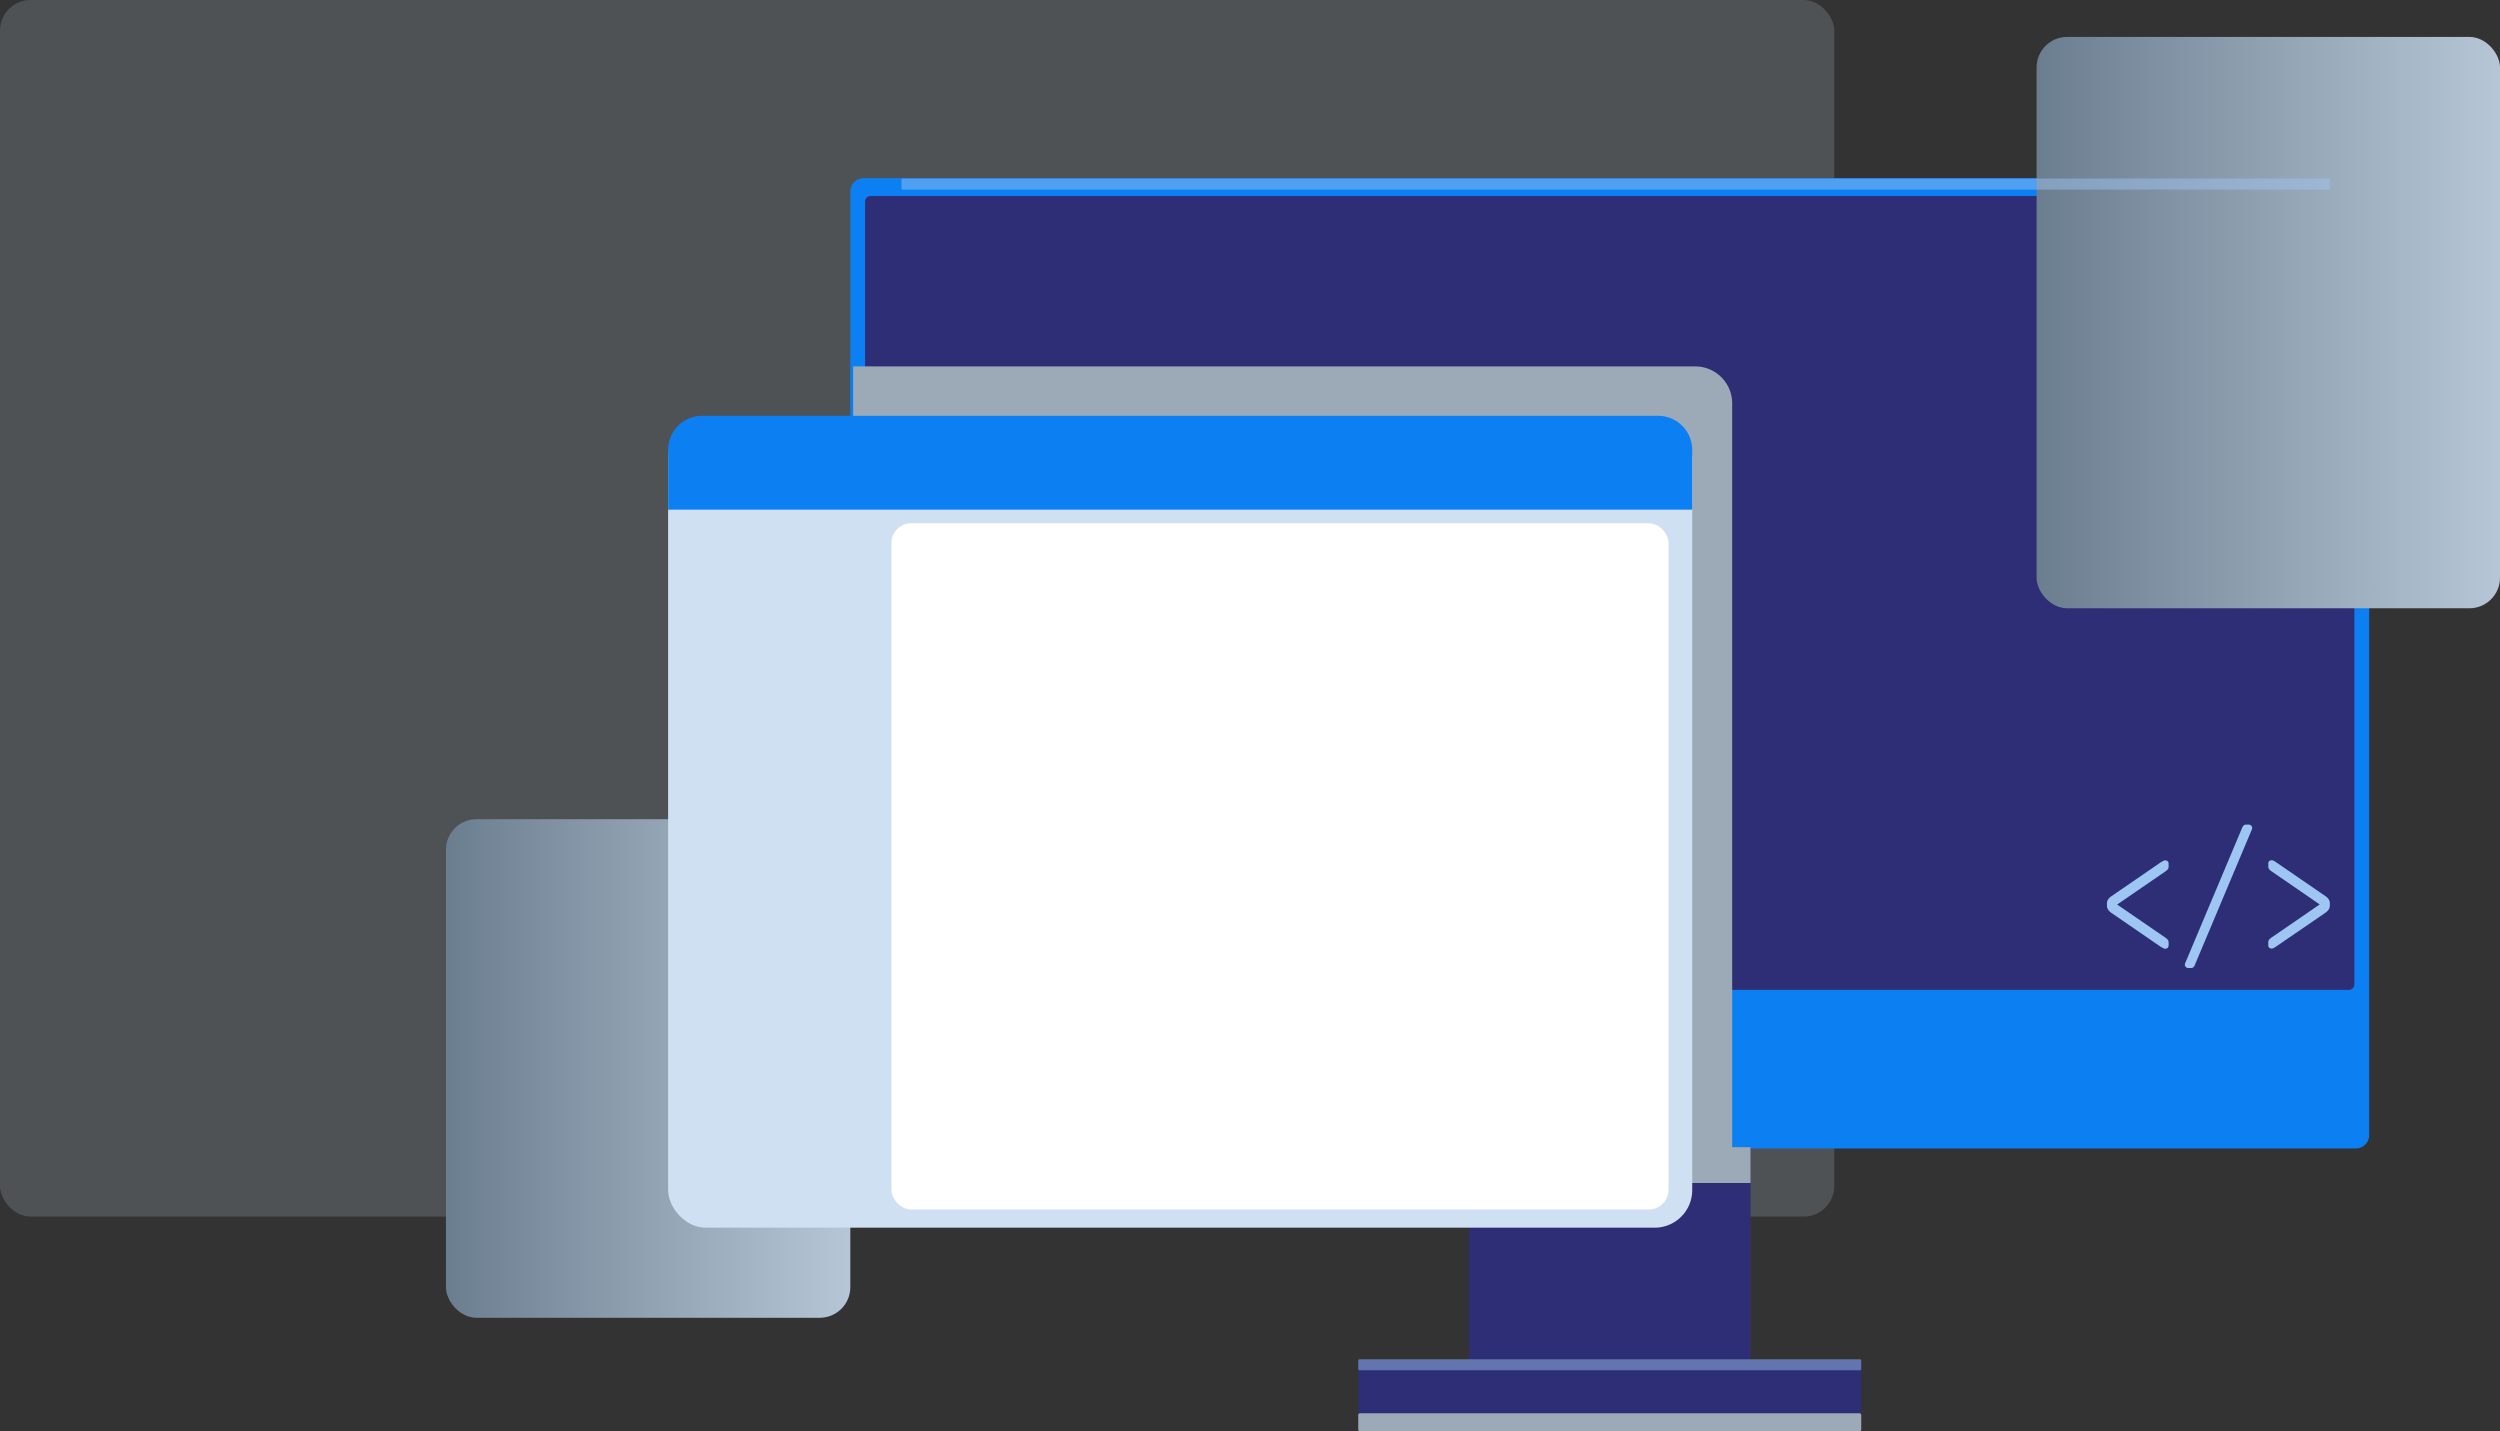 <svg xmlns="http://www.w3.org/2000/svg" xmlns:xlink="http://www.w3.org/1999/xlink" viewBox="0 0 1138.35 651.67"><rect x="0" y="0" width="1138.35" height="651.67" fill="#333333" stroke="none"/><defs><style>.cls-1{isolation:isolate;}.cls-11,.cls-2{fill:#cee0f2;}.cls-2{opacity:0.18;}.cls-3,.cls-8{fill:#9caab8;}.cls-10,.cls-3,.cls-6,.cls-8{mix-blend-mode:multiply;}.cls-3{opacity:0.48;}.cls-4{fill:#0c7ff2;}.cls-5{fill:#2e2e76;}.cls-6{fill:url(#linear-gradient);}.cls-7,.cls-9{fill:#9dc7f2;}.cls-9{mix-blend-mode:overlay;opacity:0.47;}.cls-10{fill:url(#linear-gradient-2);}.cls-12{fill:#fff;}</style><linearGradient id="linear-gradient" x1="927.34" y1="146.89" x2="1138.35" y2="146.89" gradientUnits="userSpaceOnUse"><stop offset="0" stop-color="#6b7e8f"></stop><stop offset="1" stop-color="#b6c6d6"></stop></linearGradient><linearGradient id="linear-gradient-2" x1="203.06" y1="486.53" x2="387.18" y2="486.53" xlink:href="#linear-gradient"></linearGradient></defs><g class="cls-1"><g id="Layer_2" data-name="Layer 2"><g id="Layer_1-2" data-name="Layer 1"><rect class="cls-2" width="835.22" height="553.95" rx="13.92"></rect><path class="cls-3" d="M1022.71,311.36a17.3,17.3,0,0,1,.46-7.82A17.58,17.58,0,0,0,1022.71,311.36Z"></path><path class="cls-3" d="M1023,312.78a19.85,19.85,0,0,0,.92,2.76A16.25,16.25,0,0,1,1023,312.78Z"></path><path class="cls-4" d="M1078.79,87.22V516.83a6.09,6.09,0,0,1-6.1,6.11H393.27a6.09,6.09,0,0,1-6.09-6.11V87.22a6.08,6.08,0,0,1,6.09-6.1h679.42A6.09,6.09,0,0,1,1078.79,87.22Z"></path><rect class="cls-5" x="668.87" y="522.33" width="128.23" height="96.85"></rect><rect class="cls-5" x="618.46" y="619.18" width="229.04" height="32.33" rx="0.87"></rect><rect class="cls-5" x="393.9" y="89.25" width="678.16" height="361.48" rx="2.53"></rect><rect class="cls-6" x="927.34" y="16.81" width="211.01" height="260.16" rx="13.92"></rect><circle class="cls-5" cx="732.98" cy="486.53" r="12.77"></circle><path class="cls-7" d="M985.94,432a2.07,2.07,0,0,1-1.09-.34l-1-.56-22.28-15.31a5.48,5.48,0,0,1-1.7-1.65,3.49,3.49,0,0,1-.49-1.81v-.9a3.4,3.4,0,0,1,.49-1.84,5.77,5.77,0,0,1,1.7-1.61l22.28-15.31,1-.57a2.14,2.14,0,0,1,1.09-.33,1.61,1.61,0,0,1,1.06.37,1.39,1.39,0,0,1,.45,1.13v1.27a2.09,2.09,0,0,1-.34,1.24,4.67,4.67,0,0,1-1.24,1.09l-21.84,15,21.84,15a4.86,4.86,0,0,1,1.24,1.08,2.11,2.11,0,0,1,.34,1.24v1.28a1.39,1.39,0,0,1-.45,1.13A1.61,1.61,0,0,1,985.94,432Z"></path><path class="cls-7" d="M996.36,440.78a1.44,1.44,0,0,1-1.05-.45,1.41,1.41,0,0,1-.46-1.05,2.38,2.38,0,0,1,.23-.9l26-61.78a3.57,3.57,0,0,1,.53-.71,1.47,1.47,0,0,1,1.13-.41H1024a1.48,1.48,0,0,1,1.06.45,1.44,1.44,0,0,1,.45,1.05,2.65,2.65,0,0,1-.23.9l-26,61.78a1.74,1.74,0,0,1-.49.71,1.58,1.58,0,0,1-1.17.41Z"></path><path class="cls-7" d="M1034.36,431.93a1.62,1.62,0,0,1-1.06-.38,1.38,1.38,0,0,1-.45-1.13v-1.27a2.11,2.11,0,0,1,.34-1.24,4.86,4.86,0,0,1,1.24-1.09l21.83-15-21.83-15a4.86,4.86,0,0,1-1.24-1.09,2.11,2.11,0,0,1-.34-1.24v-1.28a1.37,1.37,0,0,1,.45-1.12,1.62,1.62,0,0,1,1.06-.38,2.28,2.28,0,0,1,1.13.34,7.38,7.38,0,0,1,.91.56l22.28,15.31a5.92,5.92,0,0,1,1.7,1.62,3.4,3.4,0,0,1,.49,1.84v.9a3.43,3.43,0,0,1-.49,1.8,5.59,5.59,0,0,1-1.7,1.65L1036.4,431a7.21,7.21,0,0,1-.91.57A2.39,2.39,0,0,1,1034.36,431.93Z"></path><rect class="cls-8" x="668.87" y="522.33" width="128.23" height="16.33"></rect><rect class="cls-8" x="618.46" y="643.51" width="229.04" height="8.16" rx="0.77"></rect><rect class="cls-9" x="618.46" y="618.92" width="229.04" height="5.03" rx="0.47"></rect><rect class="cls-9" x="410.5" y="81.3" width="650.37" height="5.03" rx="0.47"></rect><rect class="cls-10" x="203.06" y="373.02" width="184.12" height="227.02" rx="13.92"></rect><path class="cls-8" d="M788.73,183.71V522.94H394.49a6,6,0,0,1-6-6V166.84H772A16.82,16.82,0,0,1,788.73,183.71Z"></path><rect class="cls-11" x="304.22" y="191.23" width="466.32" height="367.79" rx="17.09"></rect><rect class="cls-12" x="405.91" y="238.27" width="353.85" height="312.46" rx="8.96"></rect><path class="cls-4" d="M319.75,189.33H755a15.53,15.53,0,0,1,15.53,15.53v27.21a0,0,0,0,1,0,0H304.22a0,0,0,0,1,0,0V204.86A15.53,15.53,0,0,1,319.75,189.33Z"></path></g></g></g></svg>